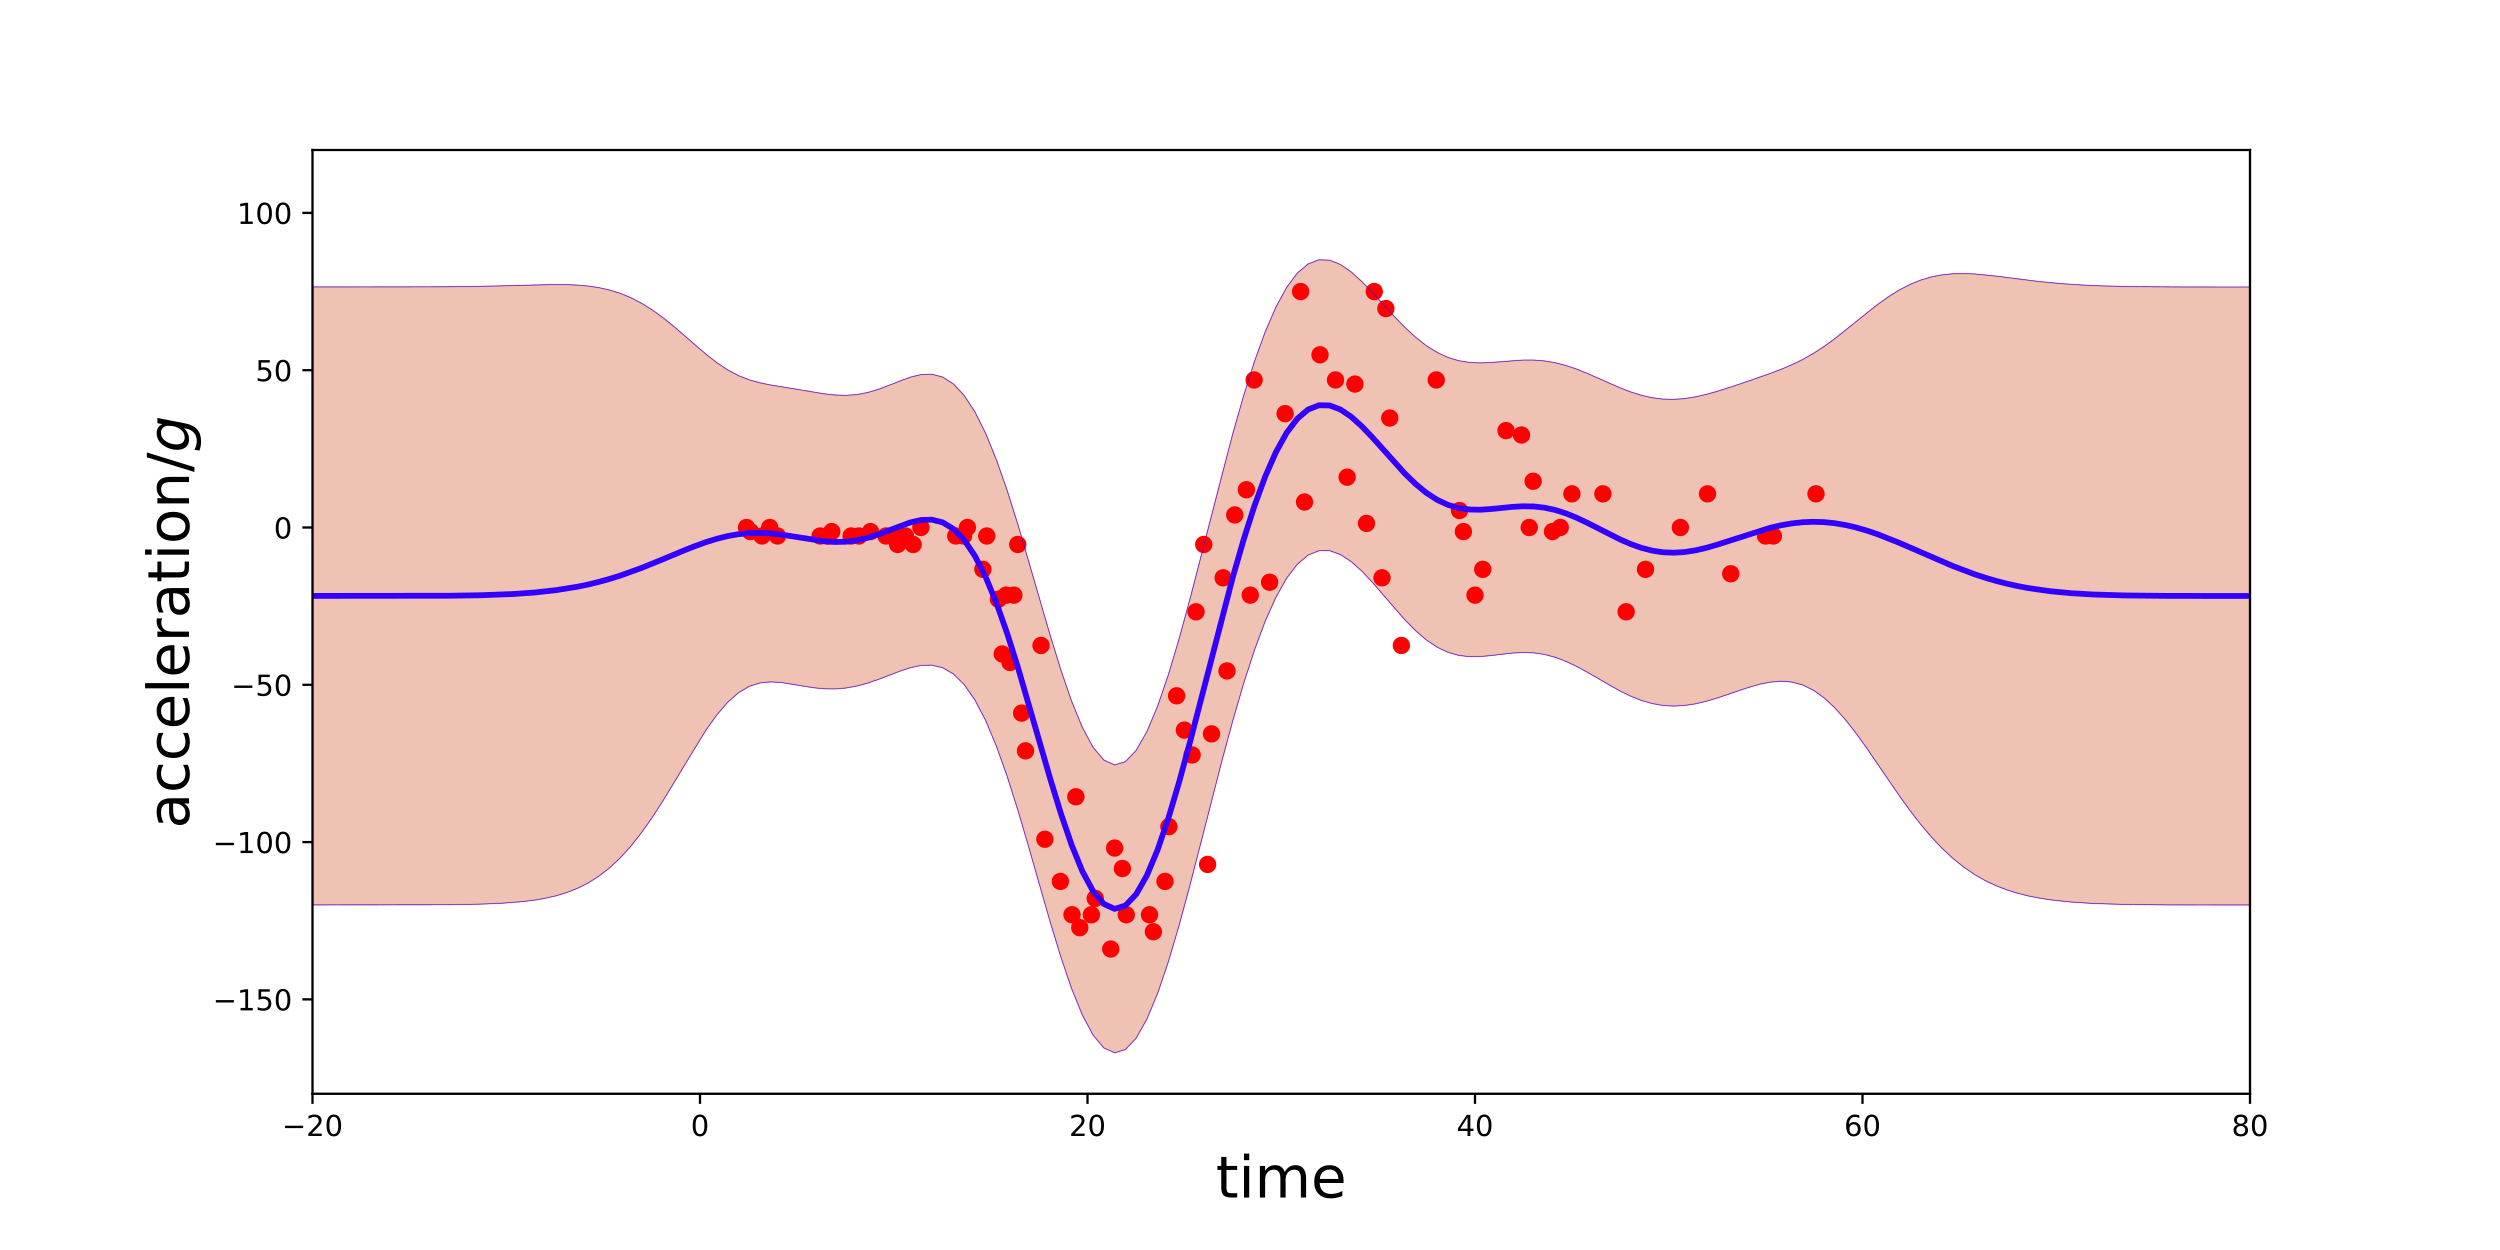 <?xml version="1.0" encoding="utf-8" standalone="no"?>
<!DOCTYPE svg PUBLIC "-//W3C//DTD SVG 1.1//EN"
  "http://www.w3.org/Graphics/SVG/1.1/DTD/svg11.dtd">
<!-- Created with matplotlib (http://matplotlib.org/) -->
<svg height="432pt" version="1.1" viewBox="0 0 864 432" width="864pt" xmlns="http://www.w3.org/2000/svg" xmlns:xlink="http://www.w3.org/1999/xlink">
 <defs>
  <style type="text/css">
*{stroke-linecap:butt;stroke-linejoin:round;}
  </style>
 </defs>
 <g id="figure_1">
  <g id="patch_1">
   <path d="M 0 432 
L 864 432 
L 864 0 
L 0 0 
z
" style="fill:none;"/>
  </g>
  <g id="axes_1">
   <g id="patch_2">
    <path d="M 108 378 
L 777.6 378 
L 777.6 51.84 
L 108 51.84 
z
" style="fill:none;"/>
   </g>
   <g id="patch_3">
    <path clip-path="url(#p515734d4e7)" d="M 73.181 99.201 
L 76.896 99.201 
L 80.61 99.201 
L 84.325 99.201 
L 88.04 99.201 
L 91.755 99.201 
L 95.469 99.201 
L 99.184 99.201 
L 102.899 99.2 
L 106.614 99.2 
L 110.328 99.2 
L 114.043 99.2 
L 117.758 99.199 
L 121.473 99.198 
L 125.188 99.197 
L 128.902 99.195 
L 132.617 99.191 
L 136.332 99.187 
L 140.047 99.18 
L 143.761 99.169 
L 147.476 99.155 
L 151.191 99.135 
L 154.906 99.107 
L 158.62 99.07 
L 162.335 99.021 
L 166.05 98.959 
L 169.765 98.882 
L 173.479 98.79 
L 177.194 98.685 
L 180.909 98.573 
L 184.624 98.465 
L 188.339 98.377 
L 192.053 98.334 
L 195.768 98.368 
L 199.483 98.522 
L 203.198 98.845 
L 206.912 99.39 
L 210.627 100.214 
L 214.342 101.37 
L 218.057 102.899 
L 221.771 104.826 
L 225.486 107.152 
L 229.201 109.846 
L 232.916 112.844 
L 236.63 116.042 
L 240.345 119.303 
L 244.06 122.464 
L 247.775 125.355 
L 251.49 127.832 
L 255.204 129.806 
L 258.919 131.269 
L 262.634 132.304 
L 266.349 133.051 
L 270.063 133.66 
L 273.778 134.251 
L 277.493 134.877 
L 281.208 135.52 
L 284.922 136.104 
L 288.637 136.515 
L 292.352 136.635 
L 296.067 136.369 
L 299.782 135.672 
L 303.496 134.573 
L 307.211 133.179 
L 310.926 131.68 
L 314.641 130.33 
L 318.355 129.436 
L 322.07 129.323 
L 325.785 130.311 
L 329.5 132.679 
L 333.214 136.644 
L 336.929 142.335 
L 340.644 149.777 
L 344.359 158.89 
L 348.073 169.482 
L 351.788 181.262 
L 355.503 193.843 
L 359.218 206.768 
L 362.933 219.522 
L 366.647 231.566 
L 370.362 242.365 
L 374.077 251.419 
L 377.792 258.302 
L 381.506 262.684 
L 385.221 264.352 
L 388.936 263.221 
L 392.651 259.332 
L 396.365 252.844 
L 400.08 244.014 
L 403.795 233.18 
L 407.51 220.737 
L 411.224 207.118 
L 414.939 192.772 
L 418.654 178.147 
L 422.369 163.677 
L 426.084 149.764 
L 429.798 136.772 
L 433.513 125.012 
L 437.228 114.736 
L 440.943 106.134 
L 444.657 99.326 
L 448.372 94.359 
L 452.087 91.21 
L 455.802 89.782 
L 459.516 89.916 
L 463.231 91.391 
L 466.946 93.948 
L 470.661 97.301 
L 474.376 101.157 
L 478.09 105.24 
L 481.805 109.3 
L 485.52 113.126 
L 489.235 116.554 
L 492.949 119.466 
L 496.664 121.793 
L 500.379 123.511 
L 504.094 124.64 
L 507.808 125.243 
L 511.523 125.415 
L 515.238 125.281 
L 518.953 124.981 
L 522.667 124.657 
L 526.382 124.441 
L 530.097 124.442 
L 533.812 124.737 
L 537.527 125.365 
L 541.241 126.327 
L 544.956 127.588 
L 548.671 129.081 
L 552.386 130.717 
L 556.1 132.393 
L 559.815 133.999 
L 563.53 135.432 
L 567.245 136.603 
L 570.959 137.447 
L 574.674 137.923 
L 578.389 138.021 
L 582.104 137.76 
L 585.818 137.18 
L 589.533 136.339 
L 593.248 135.306 
L 596.963 134.146 
L 600.678 132.918 
L 604.392 131.657 
L 608.107 130.376 
L 611.822 129.053 
L 615.537 127.639 
L 619.251 126.064 
L 622.966 124.254 
L 626.681 122.152 
L 630.396 119.738 
L 634.11 117.036 
L 637.825 114.117 
L 641.54 111.085 
L 645.255 108.064 
L 648.97 105.176 
L 652.684 102.532 
L 656.399 100.217 
L 660.114 98.289 
L 663.829 96.776 
L 667.543 95.678 
L 671.258 94.969 
L 674.973 94.604 
L 678.688 94.529 
L 682.402 94.679 
L 686.117 94.993 
L 689.832 95.413 
L 693.547 95.888 
L 697.261 96.377 
L 700.976 96.849 
L 704.691 97.284 
L 708.406 97.67 
L 712.121 98 
L 715.835 98.276 
L 719.55 98.5 
L 723.265 98.678 
L 726.98 98.817 
L 730.694 98.923 
L 734.409 99.003 
L 738.124 99.062 
L 741.839 99.104 
L 745.553 99.135 
L 749.268 99.156 
L 752.983 99.171 
L 756.698 99.181 
L 760.412 99.188 
L 764.127 99.192 
L 767.842 99.195 
L 771.557 99.197 
L 775.272 99.199 
L 778.986 99.199 
L 782.701 99.2 
L 786.416 99.2 
L 790.131 99.2 
L 793.845 99.2 
L 797.56 99.201 
L 801.275 99.201 
L 804.99 99.201 
L 808.704 99.201 
L 812.419 99.201 
L 812.419 312.775 
L 808.704 312.775 
L 804.99 312.775 
L 801.275 312.775 
L 797.56 312.775 
L 793.845 312.774 
L 790.131 312.774 
L 786.416 312.774 
L 782.701 312.774 
L 778.986 312.773 
L 775.272 312.773 
L 771.557 312.771 
L 767.842 312.769 
L 764.127 312.766 
L 760.412 312.762 
L 756.698 312.755 
L 752.983 312.745 
L 749.268 312.73 
L 745.553 312.708 
L 741.839 312.677 
L 738.124 312.633 
L 734.409 312.573 
L 730.694 312.489 
L 726.98 312.375 
L 723.265 312.222 
L 719.55 312.018 
L 715.835 311.75 
L 712.121 311.4 
L 708.406 310.948 
L 704.691 310.368 
L 700.976 309.63 
L 697.261 308.701 
L 693.547 307.54 
L 689.832 306.104 
L 686.117 304.348 
L 682.402 302.224 
L 678.688 299.689 
L 674.973 296.707 
L 671.258 293.256 
L 667.543 289.328 
L 663.829 284.941 
L 660.114 280.139 
L 656.399 274.997 
L 652.684 269.62 
L 648.97 264.144 
L 645.255 258.729 
L 641.54 253.55 
L 637.825 248.79 
L 634.11 244.615 
L 630.396 241.163 
L 626.681 238.522 
L 622.966 236.719 
L 619.251 235.72 
L 615.537 235.434 
L 611.822 235.737 
L 608.107 236.488 
L 604.392 237.547 
L 600.678 238.78 
L 596.963 240.07 
L 593.248 241.31 
L 589.533 242.405 
L 585.818 243.269 
L 582.104 243.827 
L 578.389 244.018 
L 574.674 243.798 
L 570.959 243.145 
L 567.245 242.063 
L 563.53 240.585 
L 559.815 238.775 
L 556.1 236.724 
L 552.386 234.548 
L 548.671 232.378 
L 544.956 230.346 
L 541.241 228.576 
L 537.527 227.166 
L 533.812 226.18 
L 530.097 225.636 
L 526.382 225.502 
L 522.667 225.699 
L 518.953 226.106 
L 515.238 226.566 
L 511.523 226.903 
L 507.808 226.935 
L 504.094 226.493 
L 500.379 225.436 
L 496.664 223.675 
L 492.949 221.177 
L 489.235 217.983 
L 485.52 214.204 
L 481.805 210.014 
L 478.09 205.64 
L 474.376 201.342 
L 470.661 197.395 
L 466.946 194.075 
L 463.231 191.64 
L 459.516 190.325 
L 455.802 190.337 
L 452.087 191.847 
L 448.372 194.986 
L 444.657 199.841 
L 440.943 206.445 
L 437.228 214.777 
L 433.513 224.751 
L 429.798 236.217 
L 426.084 248.955 
L 422.369 262.681 
L 418.654 277.047 
L 414.939 291.652 
L 411.224 306.052 
L 407.51 319.775 
L 403.795 332.346 
L 400.08 343.306 
L 396.365 352.239 
L 392.651 358.797 
L 388.936 362.722 
L 385.221 363.86 
L 381.506 362.179 
L 377.792 357.765 
L 374.077 350.828 
L 370.362 341.693 
L 366.647 330.784 
L 362.933 318.603 
L 359.218 305.706 
L 355.503 292.665 
L 351.788 280.03 
L 348.073 268.296 
L 344.359 257.864 
L 340.644 249.018 
L 336.929 241.914 
L 333.214 236.578 
L 329.5 232.922 
L 325.785 230.769 
L 322.07 229.876 
L 318.355 229.967 
L 314.641 230.76 
L 310.926 231.987 
L 307.211 233.41 
L 303.496 234.834 
L 299.782 236.104 
L 296.067 237.112 
L 292.352 237.786 
L 288.637 238.096 
L 284.922 238.047 
L 281.208 237.686 
L 277.493 237.104 
L 273.778 236.439 
L 270.063 235.88 
L 266.349 235.656 
L 262.634 236.021 
L 258.919 237.215 
L 255.204 239.419 
L 251.49 242.707 
L 247.775 247.029 
L 244.06 252.223 
L 240.345 258.048 
L 236.63 264.231 
L 232.916 270.502 
L 229.201 276.622 
L 225.486 282.398 
L 221.771 287.688 
L 218.057 292.401 
L 214.342 296.494 
L 210.627 299.967 
L 206.912 302.847 
L 203.198 305.185 
L 199.483 307.047 
L 195.768 308.502 
L 192.053 309.621 
L 188.339 310.468 
L 184.624 311.101 
L 180.909 311.569 
L 177.194 311.911 
L 173.479 312.16 
L 169.765 312.339 
L 166.05 312.468 
L 162.335 312.56 
L 158.62 312.625 
L 154.906 312.672 
L 151.191 312.704 
L 147.476 312.727 
L 143.761 312.742 
L 140.047 312.753 
L 136.332 312.76 
L 132.617 312.765 
L 128.902 312.769 
L 125.188 312.771 
L 121.473 312.772 
L 117.758 312.773 
L 114.043 312.774 
L 110.328 312.774 
L 106.614 312.774 
L 102.899 312.774 
L 99.184 312.774 
L 95.469 312.775 
L 91.755 312.775 
L 88.04 312.775 
L 84.325 312.775 
L 80.61 312.775 
L 76.896 312.775 
L 73.181 312.775 
z
" style="fill:#cc3300;opacity:0.3;stroke:#cc3300;stroke-linejoin:miter;stroke-width:0.5;"/>
   </g>
   <g id="matplotlib.axis_1">
    <g id="xtick_1">
     <g id="line2d_1">
      <defs>
       <path d="M 0 0 
L 0 3.5 
" id="m7b3e01e100" style="stroke:#000000;stroke-width:0.8;"/>
      </defs>
      <g>
       <use style="stroke:#000000;stroke-width:0.8;" x="108" xlink:href="#m7b3e01e100" y="378"/>
      </g>
     </g>
     <g id="text_1">
      <!-- −20 -->
      <defs>
       <path d="M 10.594 35.5 
L 73.188 35.5 
L 73.188 27.203 
L 10.594 27.203 
z
" id="DejaVuSans-2212"/>
       <path d="M 19.188 8.297 
L 53.609 8.297 
L 53.609 0 
L 7.328 0 
L 7.328 8.297 
Q 12.938 14.109 22.625 23.891 
Q 32.328 33.688 34.812 36.531 
Q 39.547 41.844 41.422 45.531 
Q 43.312 49.219 43.312 52.781 
Q 43.312 58.594 39.234 62.25 
Q 35.156 65.922 28.609 65.922 
Q 23.969 65.922 18.812 64.312 
Q 13.672 62.703 7.812 59.422 
L 7.812 69.391 
Q 13.766 71.781 18.938 73 
Q 24.125 74.219 28.422 74.219 
Q 39.75 74.219 46.484 68.547 
Q 53.219 62.891 53.219 53.422 
Q 53.219 48.922 51.531 44.891 
Q 49.859 40.875 45.406 35.406 
Q 44.188 33.984 37.641 27.219 
Q 31.109 20.453 19.188 8.297 
z
" id="DejaVuSans-32"/>
       <path d="M 31.781 66.406 
Q 24.172 66.406 20.328 58.906 
Q 16.5 51.422 16.5 36.375 
Q 16.5 21.391 20.328 13.891 
Q 24.172 6.391 31.781 6.391 
Q 39.453 6.391 43.281 13.891 
Q 47.125 21.391 47.125 36.375 
Q 47.125 51.422 43.281 58.906 
Q 39.453 66.406 31.781 66.406 
z
M 31.781 74.219 
Q 44.047 74.219 50.516 64.516 
Q 56.984 54.828 56.984 36.375 
Q 56.984 17.969 50.516 8.266 
Q 44.047 -1.422 31.781 -1.422 
Q 19.531 -1.422 13.062 8.266 
Q 6.594 17.969 6.594 36.375 
Q 6.594 54.828 13.062 64.516 
Q 19.531 74.219 31.781 74.219 
z
" id="DejaVuSans-30"/>
      </defs>
      <g transform="translate(97.448 392.598)scale(0.1 -0.1)">
       <use xlink:href="#DejaVuSans-2212"/>
       <use x="83.789" xlink:href="#DejaVuSans-32"/>
       <use x="147.412" xlink:href="#DejaVuSans-30"/>
      </g>
     </g>
    </g>
    <g id="xtick_2">
     <g id="line2d_2">
      <g>
       <use style="stroke:#000000;stroke-width:0.8;" x="241.92" xlink:href="#m7b3e01e100" y="378"/>
      </g>
     </g>
     <g id="text_2">
      <!-- 0 -->
      <g transform="translate(238.739 392.598)scale(0.1 -0.1)">
       <use xlink:href="#DejaVuSans-30"/>
      </g>
     </g>
    </g>
    <g id="xtick_3">
     <g id="line2d_3">
      <g>
       <use style="stroke:#000000;stroke-width:0.8;" x="375.84" xlink:href="#m7b3e01e100" y="378"/>
      </g>
     </g>
     <g id="text_3">
      <!-- 20 -->
      <g transform="translate(369.478 392.598)scale(0.1 -0.1)">
       <use xlink:href="#DejaVuSans-32"/>
       <use x="63.623" xlink:href="#DejaVuSans-30"/>
      </g>
     </g>
    </g>
    <g id="xtick_4">
     <g id="line2d_4">
      <g>
       <use style="stroke:#000000;stroke-width:0.8;" x="509.76" xlink:href="#m7b3e01e100" y="378"/>
      </g>
     </g>
     <g id="text_4">
      <!-- 40 -->
      <defs>
       <path d="M 37.797 64.312 
L 12.891 25.391 
L 37.797 25.391 
z
M 35.203 72.906 
L 47.609 72.906 
L 47.609 25.391 
L 58.016 25.391 
L 58.016 17.188 
L 47.609 17.188 
L 47.609 0 
L 37.797 0 
L 37.797 17.188 
L 4.891 17.188 
L 4.891 26.703 
z
" id="DejaVuSans-34"/>
      </defs>
      <g transform="translate(503.397 392.598)scale(0.1 -0.1)">
       <use xlink:href="#DejaVuSans-34"/>
       <use x="63.623" xlink:href="#DejaVuSans-30"/>
      </g>
     </g>
    </g>
    <g id="xtick_5">
     <g id="line2d_5">
      <g>
       <use style="stroke:#000000;stroke-width:0.8;" x="643.68" xlink:href="#m7b3e01e100" y="378"/>
      </g>
     </g>
     <g id="text_5">
      <!-- 60 -->
      <defs>
       <path d="M 33.016 40.375 
Q 26.375 40.375 22.484 35.828 
Q 18.609 31.297 18.609 23.391 
Q 18.609 15.531 22.484 10.953 
Q 26.375 6.391 33.016 6.391 
Q 39.656 6.391 43.531 10.953 
Q 47.406 15.531 47.406 23.391 
Q 47.406 31.297 43.531 35.828 
Q 39.656 40.375 33.016 40.375 
z
M 52.594 71.297 
L 52.594 62.312 
Q 48.875 64.062 45.094 64.984 
Q 41.312 65.922 37.594 65.922 
Q 27.828 65.922 22.672 59.328 
Q 17.531 52.734 16.797 39.406 
Q 19.672 43.656 24.016 45.922 
Q 28.375 48.188 33.594 48.188 
Q 44.578 48.188 50.953 41.516 
Q 57.328 34.859 57.328 23.391 
Q 57.328 12.156 50.688 5.359 
Q 44.047 -1.422 33.016 -1.422 
Q 20.359 -1.422 13.672 8.266 
Q 6.984 17.969 6.984 36.375 
Q 6.984 53.656 15.188 63.938 
Q 23.391 74.219 37.203 74.219 
Q 40.922 74.219 44.703 73.484 
Q 48.484 72.75 52.594 71.297 
z
" id="DejaVuSans-36"/>
      </defs>
      <g transform="translate(637.317 392.598)scale(0.1 -0.1)">
       <use xlink:href="#DejaVuSans-36"/>
       <use x="63.623" xlink:href="#DejaVuSans-30"/>
      </g>
     </g>
    </g>
    <g id="xtick_6">
     <g id="line2d_6">
      <g>
       <use style="stroke:#000000;stroke-width:0.8;" x="777.6" xlink:href="#m7b3e01e100" y="378"/>
      </g>
     </g>
     <g id="text_6">
      <!-- 80 -->
      <defs>
       <path d="M 31.781 34.625 
Q 24.75 34.625 20.719 30.859 
Q 16.703 27.094 16.703 20.516 
Q 16.703 13.922 20.719 10.156 
Q 24.75 6.391 31.781 6.391 
Q 38.812 6.391 42.859 10.172 
Q 46.922 13.969 46.922 20.516 
Q 46.922 27.094 42.891 30.859 
Q 38.875 34.625 31.781 34.625 
z
M 21.922 38.812 
Q 15.578 40.375 12.031 44.719 
Q 8.5 49.078 8.5 55.328 
Q 8.5 64.062 14.719 69.141 
Q 20.953 74.219 31.781 74.219 
Q 42.672 74.219 48.875 69.141 
Q 55.078 64.062 55.078 55.328 
Q 55.078 49.078 51.531 44.719 
Q 48 40.375 41.703 38.812 
Q 48.828 37.156 52.797 32.312 
Q 56.781 27.484 56.781 20.516 
Q 56.781 9.906 50.312 4.234 
Q 43.844 -1.422 31.781 -1.422 
Q 19.734 -1.422 13.25 4.234 
Q 6.781 9.906 6.781 20.516 
Q 6.781 27.484 10.781 32.312 
Q 14.797 37.156 21.922 38.812 
z
M 18.312 54.391 
Q 18.312 48.734 21.844 45.562 
Q 25.391 42.391 31.781 42.391 
Q 38.141 42.391 41.719 45.562 
Q 45.312 48.734 45.312 54.391 
Q 45.312 60.062 41.719 63.234 
Q 38.141 66.406 31.781 66.406 
Q 25.391 66.406 21.844 63.234 
Q 18.312 60.062 18.312 54.391 
z
" id="DejaVuSans-38"/>
      </defs>
      <g transform="translate(771.237 392.598)scale(0.1 -0.1)">
       <use xlink:href="#DejaVuSans-38"/>
       <use x="63.623" xlink:href="#DejaVuSans-30"/>
      </g>
     </g>
    </g>
    <g id="text_7">
     <!-- time -->
     <defs>
      <path d="M 18.312 70.219 
L 18.312 54.688 
L 36.812 54.688 
L 36.812 47.703 
L 18.312 47.703 
L 18.312 18.016 
Q 18.312 11.328 20.141 9.422 
Q 21.969 7.516 27.594 7.516 
L 36.812 7.516 
L 36.812 0 
L 27.594 0 
Q 17.188 0 13.234 3.875 
Q 9.281 7.766 9.281 18.016 
L 9.281 47.703 
L 2.688 47.703 
L 2.688 54.688 
L 9.281 54.688 
L 9.281 70.219 
z
" id="DejaVuSans-74"/>
      <path d="M 9.422 54.688 
L 18.406 54.688 
L 18.406 0 
L 9.422 0 
z
M 9.422 75.984 
L 18.406 75.984 
L 18.406 64.594 
L 9.422 64.594 
z
" id="DejaVuSans-69"/>
      <path d="M 52 44.188 
Q 55.375 50.25 60.062 53.125 
Q 64.75 56 71.094 56 
Q 79.641 56 84.281 50.016 
Q 88.922 44.047 88.922 33.016 
L 88.922 0 
L 79.891 0 
L 79.891 32.719 
Q 79.891 40.578 77.094 44.375 
Q 74.312 48.188 68.609 48.188 
Q 61.625 48.188 57.562 43.547 
Q 53.516 38.922 53.516 30.906 
L 53.516 0 
L 44.484 0 
L 44.484 32.719 
Q 44.484 40.625 41.703 44.406 
Q 38.922 48.188 33.109 48.188 
Q 26.219 48.188 22.156 43.531 
Q 18.109 38.875 18.109 30.906 
L 18.109 0 
L 9.078 0 
L 9.078 54.688 
L 18.109 54.688 
L 18.109 46.188 
Q 21.188 51.219 25.484 53.609 
Q 29.781 56 35.688 56 
Q 41.656 56 45.828 52.969 
Q 50 49.953 52 44.188 
z
" id="DejaVuSans-6d"/>
      <path d="M 56.203 29.594 
L 56.203 25.203 
L 14.891 25.203 
Q 15.484 15.922 20.484 11.062 
Q 25.484 6.203 34.422 6.203 
Q 39.594 6.203 44.453 7.469 
Q 49.312 8.734 54.109 11.281 
L 54.109 2.781 
Q 49.266 0.734 44.188 -0.344 
Q 39.109 -1.422 33.891 -1.422 
Q 20.797 -1.422 13.156 6.188 
Q 5.516 13.812 5.516 26.812 
Q 5.516 40.234 12.766 48.109 
Q 20.016 56 32.328 56 
Q 43.359 56 49.781 48.891 
Q 56.203 41.797 56.203 29.594 
z
M 47.219 32.234 
Q 47.125 39.594 43.094 43.984 
Q 39.062 48.391 32.422 48.391 
Q 24.906 48.391 20.391 44.141 
Q 15.875 39.891 15.188 32.172 
z
" id="DejaVuSans-65"/>
     </defs>
     <g transform="translate(420.208 413.875)scale(0.2 -0.2)">
      <use xlink:href="#DejaVuSans-74"/>
      <use x="39.209" xlink:href="#DejaVuSans-69"/>
      <use x="66.992" xlink:href="#DejaVuSans-6d"/>
      <use x="164.404" xlink:href="#DejaVuSans-65"/>
     </g>
    </g>
   </g>
   <g id="matplotlib.axis_2">
    <g id="ytick_1">
     <g id="line2d_7">
      <defs>
       <path d="M 0 0 
L -3.5 0 
" id="md5f8915f12" style="stroke:#000000;stroke-width:0.8;"/>
      </defs>
      <g>
       <use style="stroke:#000000;stroke-width:0.8;" x="108" xlink:href="#md5f8915f12" y="345.384"/>
      </g>
     </g>
     <g id="text_8">
      <!-- −150 -->
      <defs>
       <path d="M 12.406 8.297 
L 28.516 8.297 
L 28.516 63.922 
L 10.984 60.406 
L 10.984 69.391 
L 28.422 72.906 
L 38.281 72.906 
L 38.281 8.297 
L 54.391 8.297 
L 54.391 0 
L 12.406 0 
z
" id="DejaVuSans-31"/>
       <path d="M 10.797 72.906 
L 49.516 72.906 
L 49.516 64.594 
L 19.828 64.594 
L 19.828 46.734 
Q 21.969 47.469 24.109 47.828 
Q 26.266 48.188 28.422 48.188 
Q 40.625 48.188 47.75 41.5 
Q 54.891 34.812 54.891 23.391 
Q 54.891 11.625 47.562 5.094 
Q 40.234 -1.422 26.906 -1.422 
Q 22.312 -1.422 17.547 -0.641 
Q 12.797 0.141 7.719 1.703 
L 7.719 11.625 
Q 12.109 9.234 16.797 8.062 
Q 21.484 6.891 26.703 6.891 
Q 35.156 6.891 40.078 11.328 
Q 45.016 15.766 45.016 23.391 
Q 45.016 31 40.078 35.438 
Q 35.156 39.891 26.703 39.891 
Q 22.75 39.891 18.812 39.016 
Q 14.891 38.141 10.797 36.281 
z
" id="DejaVuSans-35"/>
      </defs>
      <g transform="translate(73.533 349.183)scale(0.1 -0.1)">
       <use xlink:href="#DejaVuSans-2212"/>
       <use x="83.789" xlink:href="#DejaVuSans-31"/>
       <use x="147.412" xlink:href="#DejaVuSans-35"/>
       <use x="211.035" xlink:href="#DejaVuSans-30"/>
      </g>
     </g>
    </g>
    <g id="ytick_2">
     <g id="line2d_8">
      <g>
       <use style="stroke:#000000;stroke-width:0.8;" x="108" xlink:href="#md5f8915f12" y="291.024"/>
      </g>
     </g>
     <g id="text_9">
      <!-- −100 -->
      <g transform="translate(73.533 294.823)scale(0.1 -0.1)">
       <use xlink:href="#DejaVuSans-2212"/>
       <use x="83.789" xlink:href="#DejaVuSans-31"/>
       <use x="147.412" xlink:href="#DejaVuSans-30"/>
       <use x="211.035" xlink:href="#DejaVuSans-30"/>
      </g>
     </g>
    </g>
    <g id="ytick_3">
     <g id="line2d_9">
      <g>
       <use style="stroke:#000000;stroke-width:0.8;" x="108" xlink:href="#md5f8915f12" y="236.664"/>
      </g>
     </g>
     <g id="text_10">
      <!-- −50 -->
      <g transform="translate(79.895 240.463)scale(0.1 -0.1)">
       <use xlink:href="#DejaVuSans-2212"/>
       <use x="83.789" xlink:href="#DejaVuSans-35"/>
       <use x="147.412" xlink:href="#DejaVuSans-30"/>
      </g>
     </g>
    </g>
    <g id="ytick_4">
     <g id="line2d_10">
      <g>
       <use style="stroke:#000000;stroke-width:0.8;" x="108" xlink:href="#md5f8915f12" y="182.304"/>
      </g>
     </g>
     <g id="text_11">
      <!-- 0 -->
      <g transform="translate(94.638 186.103)scale(0.1 -0.1)">
       <use xlink:href="#DejaVuSans-30"/>
      </g>
     </g>
    </g>
    <g id="ytick_5">
     <g id="line2d_11">
      <g>
       <use style="stroke:#000000;stroke-width:0.8;" x="108" xlink:href="#md5f8915f12" y="127.944"/>
      </g>
     </g>
     <g id="text_12">
      <!-- 50 -->
      <g transform="translate(88.275 131.743)scale(0.1 -0.1)">
       <use xlink:href="#DejaVuSans-35"/>
       <use x="63.623" xlink:href="#DejaVuSans-30"/>
      </g>
     </g>
    </g>
    <g id="ytick_6">
     <g id="line2d_12">
      <g>
       <use style="stroke:#000000;stroke-width:0.8;" x="108" xlink:href="#md5f8915f12" y="73.584"/>
      </g>
     </g>
     <g id="text_13">
      <!-- 100 -->
      <g transform="translate(81.912 77.383)scale(0.1 -0.1)">
       <use xlink:href="#DejaVuSans-31"/>
       <use x="63.623" xlink:href="#DejaVuSans-30"/>
       <use x="127.246" xlink:href="#DejaVuSans-30"/>
      </g>
     </g>
    </g>
    <g id="text_14">
     <!-- acceleration/$g$ -->
     <defs>
      <path d="M 34.281 27.484 
Q 23.391 27.484 19.188 25 
Q 14.984 22.516 14.984 16.5 
Q 14.984 11.719 18.141 8.906 
Q 21.297 6.109 26.703 6.109 
Q 34.188 6.109 38.703 11.406 
Q 43.219 16.703 43.219 25.484 
L 43.219 27.484 
z
M 52.203 31.203 
L 52.203 0 
L 43.219 0 
L 43.219 8.297 
Q 40.141 3.328 35.547 0.953 
Q 30.953 -1.422 24.312 -1.422 
Q 15.922 -1.422 10.953 3.297 
Q 6 8.016 6 15.922 
Q 6 25.141 12.172 29.828 
Q 18.359 34.516 30.609 34.516 
L 43.219 34.516 
L 43.219 35.406 
Q 43.219 41.609 39.141 45 
Q 35.062 48.391 27.688 48.391 
Q 23 48.391 18.547 47.266 
Q 14.109 46.141 10.016 43.891 
L 10.016 52.203 
Q 14.938 54.109 19.578 55.047 
Q 24.219 56 28.609 56 
Q 40.484 56 46.344 49.844 
Q 52.203 43.703 52.203 31.203 
z
" id="DejaVuSans-61"/>
      <path d="M 48.781 52.594 
L 48.781 44.188 
Q 44.969 46.297 41.141 47.344 
Q 37.312 48.391 33.406 48.391 
Q 24.656 48.391 19.812 42.844 
Q 14.984 37.312 14.984 27.297 
Q 14.984 17.281 19.812 11.734 
Q 24.656 6.203 33.406 6.203 
Q 37.312 6.203 41.141 7.25 
Q 44.969 8.297 48.781 10.406 
L 48.781 2.094 
Q 45.016 0.344 40.984 -0.531 
Q 36.969 -1.422 32.422 -1.422 
Q 20.062 -1.422 12.781 6.344 
Q 5.516 14.109 5.516 27.297 
Q 5.516 40.672 12.859 48.328 
Q 20.219 56 33.016 56 
Q 37.156 56 41.109 55.141 
Q 45.062 54.297 48.781 52.594 
z
" id="DejaVuSans-63"/>
      <path d="M 9.422 75.984 
L 18.406 75.984 
L 18.406 0 
L 9.422 0 
z
" id="DejaVuSans-6c"/>
      <path d="M 41.109 46.297 
Q 39.594 47.172 37.812 47.578 
Q 36.031 48 33.891 48 
Q 26.266 48 22.188 43.047 
Q 18.109 38.094 18.109 28.812 
L 18.109 0 
L 9.078 0 
L 9.078 54.688 
L 18.109 54.688 
L 18.109 46.188 
Q 20.953 51.172 25.484 53.578 
Q 30.031 56 36.531 56 
Q 37.453 56 38.578 55.875 
Q 39.703 55.766 41.062 55.516 
z
" id="DejaVuSans-72"/>
      <path d="M 30.609 48.391 
Q 23.391 48.391 19.188 42.75 
Q 14.984 37.109 14.984 27.297 
Q 14.984 17.484 19.156 11.844 
Q 23.344 6.203 30.609 6.203 
Q 37.797 6.203 41.984 11.859 
Q 46.188 17.531 46.188 27.297 
Q 46.188 37.016 41.984 42.703 
Q 37.797 48.391 30.609 48.391 
z
M 30.609 56 
Q 42.328 56 49.016 48.375 
Q 55.719 40.766 55.719 27.297 
Q 55.719 13.875 49.016 6.219 
Q 42.328 -1.422 30.609 -1.422 
Q 18.844 -1.422 12.172 6.219 
Q 5.516 13.875 5.516 27.297 
Q 5.516 40.766 12.172 48.375 
Q 18.844 56 30.609 56 
z
" id="DejaVuSans-6f"/>
      <path d="M 54.891 33.016 
L 54.891 0 
L 45.906 0 
L 45.906 32.719 
Q 45.906 40.484 42.875 44.328 
Q 39.844 48.188 33.797 48.188 
Q 26.516 48.188 22.312 43.547 
Q 18.109 38.922 18.109 30.906 
L 18.109 0 
L 9.078 0 
L 9.078 54.688 
L 18.109 54.688 
L 18.109 46.188 
Q 21.344 51.125 25.703 53.562 
Q 30.078 56 35.797 56 
Q 45.219 56 50.047 50.172 
Q 54.891 44.344 54.891 33.016 
z
" id="DejaVuSans-6e"/>
      <path d="M 25.391 72.906 
L 33.688 72.906 
L 8.297 -9.281 
L 0 -9.281 
z
" id="DejaVuSans-2f"/>
      <path d="M 59.625 54.688 
L 50.297 6.781 
Q 47.609 -7.125 40.016 -13.953 
Q 32.422 -20.797 19.578 -20.797 
Q 14.844 -20.797 10.781 -20.094 
Q 6.734 -19.391 3.219 -17.922 
L 4.891 -9.188 
Q 8.203 -11.328 11.906 -12.344 
Q 15.625 -13.375 19.828 -13.375 
Q 28.375 -13.375 33.859 -8.703 
Q 39.359 -4.047 41.109 4.688 
L 41.891 8.797 
Q 38.141 4.5 33.156 2.25 
Q 28.172 0 22.406 0 
Q 14.109 0 9.344 5.484 
Q 4.594 10.984 4.594 20.609 
Q 4.594 28.172 7.469 35.422 
Q 10.359 42.672 15.578 48.297 
Q 19.047 52 23.656 54 
Q 28.266 56 33.297 56 
Q 38.812 56 42.906 53.438 
Q 47.016 50.875 49.031 46.188 
L 50.594 54.688 
z
M 46.094 34.625 
Q 46.094 41.266 42.969 44.875 
Q 39.844 48.484 34.078 48.484 
Q 30.516 48.484 27.297 47.062 
Q 24.078 45.656 21.781 43.109 
Q 18.062 38.922 15.984 33.234 
Q 13.922 27.547 13.922 21.484 
Q 13.922 14.75 17.062 11.125 
Q 20.219 7.516 26.125 7.516 
Q 34.672 7.516 40.375 15.25 
Q 46.094 23 46.094 34.625 
z
" id="DejaVuSans-Oblique-67"/>
     </defs>
     <g transform="translate(65.333 286.32)rotate(-90)scale(0.2 -0.2)">
      <use transform="translate(0 0.016)" xlink:href="#DejaVuSans-61"/>
      <use transform="translate(61.279 0.016)" xlink:href="#DejaVuSans-63"/>
      <use transform="translate(116.26 0.016)" xlink:href="#DejaVuSans-63"/>
      <use transform="translate(171.24 0.016)" xlink:href="#DejaVuSans-65"/>
      <use transform="translate(232.764 0.016)" xlink:href="#DejaVuSans-6c"/>
      <use transform="translate(260.547 0.016)" xlink:href="#DejaVuSans-65"/>
      <use transform="translate(322.07 0.016)" xlink:href="#DejaVuSans-72"/>
      <use transform="translate(363.184 0.016)" xlink:href="#DejaVuSans-61"/>
      <use transform="translate(424.463 0.016)" xlink:href="#DejaVuSans-74"/>
      <use transform="translate(463.672 0.016)" xlink:href="#DejaVuSans-69"/>
      <use transform="translate(491.455 0.016)" xlink:href="#DejaVuSans-6f"/>
      <use transform="translate(552.637 0.016)" xlink:href="#DejaVuSans-6e"/>
      <use transform="translate(616.016 0.016)" xlink:href="#DejaVuSans-2f"/>
      <use transform="translate(649.707 0.016)" xlink:href="#DejaVuSans-Oblique-67"/>
     </g>
    </g>
   </g>
   <g id="line2d_13">
    <defs>
     <path d="M 0 2.5 
C 0.663 2.5 1.299 2.237 1.768 1.768 
C 2.237 1.299 2.5 0.663 2.5 0 
C 2.5 -0.663 2.237 -1.299 1.768 -1.768 
C 1.299 -2.237 0.663 -2.5 0 -2.5 
C -0.663 -2.5 -1.299 -2.237 -1.768 -1.768 
C -2.237 -1.299 -2.5 -0.663 -2.5 0 
C -2.5 0.663 -2.237 1.299 -1.768 1.768 
C -1.299 2.237 -0.663 2.5 0 2.5 
z
" id="m0617a612db" style="stroke:#ff0000;"/>
    </defs>
    <g clip-path="url(#p515734d4e7)">
     <use style="fill:#ff0000;stroke:#ff0000;" x="477.619" xlink:href="#m0617a612db" y="199.699"/>
     <use style="fill:#ff0000;stroke:#ff0000;" x="426.73" xlink:href="#m0617a612db" y="177.955"/>
     <use style="fill:#ff0000;stroke:#ff0000;" x="480.298" xlink:href="#m0617a612db" y="144.469"/>
     <use style="fill:#ff0000;stroke:#ff0000;" x="430.747" xlink:href="#m0617a612db" y="169.258"/>
     <use style="fill:#ff0000;stroke:#ff0000;" x="627.61" xlink:href="#m0617a612db" y="170.671"/>
     <use style="fill:#ff0000;stroke:#ff0000;" x="418.694" xlink:href="#m0617a612db" y="253.624"/>
     <use style="fill:#ff0000;stroke:#ff0000;" x="553.954" xlink:href="#m0617a612db" y="170.671"/>
     <use style="fill:#ff0000;stroke:#ff0000;" x="610.2" xlink:href="#m0617a612db" y="185.239"/>
     <use style="fill:#ff0000;stroke:#ff0000;" x="353.074" xlink:href="#m0617a612db" y="246.449"/>
     <use style="fill:#ff0000;stroke:#ff0000;" x="296.827" xlink:href="#m0617a612db" y="185.239"/>
     <use style="fill:#ff0000;stroke:#ff0000;" x="461.549" xlink:href="#m0617a612db" y="131.314"/>
     <use style="fill:#ff0000;stroke:#ff0000;" x="370.483" xlink:href="#m0617a612db" y="316.138"/>
     <use style="fill:#ff0000;stroke:#ff0000;" x="339.682" xlink:href="#m0617a612db" y="196.764"/>
     <use style="fill:#ff0000;stroke:#ff0000;" x="528.509" xlink:href="#m0617a612db" y="182.304"/>
     <use style="fill:#ff0000;stroke:#ff0000;" x="306.202" xlink:href="#m0617a612db" y="185.239"/>
     <use style="fill:#ff0000;stroke:#ff0000;" x="580.738" xlink:href="#m0617a612db" y="182.304"/>
     <use style="fill:#ff0000;stroke:#ff0000;" x="257.99" xlink:href="#m0617a612db" y="182.304"/>
     <use style="fill:#ff0000;stroke:#ff0000;" x="474.941" xlink:href="#m0617a612db" y="100.764"/>
     <use style="fill:#ff0000;stroke:#ff0000;" x="465.566" xlink:href="#m0617a612db" y="164.909"/>
     <use style="fill:#ff0000;stroke:#ff0000;" x="283.435" xlink:href="#m0617a612db" y="185.239"/>
     <use style="fill:#ff0000;stroke:#ff0000;" x="472.262" xlink:href="#m0617a612db" y="180.891"/>
     <use style="fill:#ff0000;stroke:#ff0000;" x="438.782" xlink:href="#m0617a612db" y="201.221"/>
     <use style="fill:#ff0000;stroke:#ff0000;" x="413.338" xlink:href="#m0617a612db" y="211.441"/>
     <use style="fill:#ff0000;stroke:#ff0000;" x="349.056" xlink:href="#m0617a612db" y="228.945"/>
     <use style="fill:#ff0000;stroke:#ff0000;" x="334.325" xlink:href="#m0617a612db" y="182.304"/>
     <use style="fill:#ff0000;stroke:#ff0000;" x="346.378" xlink:href="#m0617a612db" y="226.009"/>
     <use style="fill:#ff0000;stroke:#ff0000;" x="377.179" xlink:href="#m0617a612db" y="316.138"/>
     <use style="fill:#ff0000;stroke:#ff0000;" x="539.222" xlink:href="#m0617a612db" y="182.304"/>
     <use style="fill:#ff0000;stroke:#ff0000;" x="266.026" xlink:href="#m0617a612db" y="182.304"/>
     <use style="fill:#ff0000;stroke:#ff0000;" x="383.875" xlink:href="#m0617a612db" y="327.989"/>
     <use style="fill:#ff0000;stroke:#ff0000;" x="300.845" xlink:href="#m0617a612db" y="183.717"/>
     <use style="fill:#ff0000;stroke:#ff0000;" x="403.963" xlink:href="#m0617a612db" y="285.697"/>
     <use style="fill:#ff0000;stroke:#ff0000;" x="543.24" xlink:href="#m0617a612db" y="170.671"/>
     <use style="fill:#ff0000;stroke:#ff0000;" x="468.245" xlink:href="#m0617a612db" y="132.728"/>
     <use style="fill:#ff0000;stroke:#ff0000;" x="294.149" xlink:href="#m0617a612db" y="185.239"/>
     <use style="fill:#ff0000;stroke:#ff0000;" x="496.368" xlink:href="#m0617a612db" y="131.314"/>
     <use style="fill:#ff0000;stroke:#ff0000;" x="259.33" xlink:href="#m0617a612db" y="183.717"/>
     <use style="fill:#ff0000;stroke:#ff0000;" x="520.474" xlink:href="#m0617a612db" y="148.818"/>
     <use style="fill:#ff0000;stroke:#ff0000;" x="378.518" xlink:href="#m0617a612db" y="310.485"/>
     <use style="fill:#ff0000;stroke:#ff0000;" x="397.267" xlink:href="#m0617a612db" y="316.138"/>
     <use style="fill:#ff0000;stroke:#ff0000;" x="416.016" xlink:href="#m0617a612db" y="188.175"/>
     <use style="fill:#ff0000;stroke:#ff0000;" x="509.76" xlink:href="#m0617a612db" y="205.679"/>
     <use style="fill:#ff0000;stroke:#ff0000;" x="432.086" xlink:href="#m0617a612db" y="205.679"/>
     <use style="fill:#ff0000;stroke:#ff0000;" x="612.878" xlink:href="#m0617a612db" y="185.239"/>
     <use style="fill:#ff0000;stroke:#ff0000;" x="345.038" xlink:href="#m0617a612db" y="207.092"/>
     <use style="fill:#ff0000;stroke:#ff0000;" x="598.147" xlink:href="#m0617a612db" y="198.286"/>
     <use style="fill:#ff0000;stroke:#ff0000;" x="318.254" xlink:href="#m0617a612db" y="182.304"/>
     <use style="fill:#ff0000;stroke:#ff0000;" x="568.685" xlink:href="#m0617a612db" y="196.764"/>
     <use style="fill:#ff0000;stroke:#ff0000;" x="411.998" xlink:href="#m0617a612db" y="260.909"/>
     <use style="fill:#ff0000;stroke:#ff0000;" x="332.986" xlink:href="#m0617a612db" y="185.239"/>
     <use style="fill:#ff0000;stroke:#ff0000;" x="504.403" xlink:href="#m0617a612db" y="176.433"/>
     <use style="fill:#ff0000;stroke:#ff0000;" x="512.438" xlink:href="#m0617a612db" y="196.764"/>
     <use style="fill:#ff0000;stroke:#ff0000;" x="354.413" xlink:href="#m0617a612db" y="259.495"/>
     <use style="fill:#ff0000;stroke:#ff0000;" x="268.704" xlink:href="#m0617a612db" y="185.239"/>
     <use style="fill:#ff0000;stroke:#ff0000;" x="529.848" xlink:href="#m0617a612db" y="166.322"/>
     <use style="fill:#ff0000;stroke:#ff0000;" x="347.717" xlink:href="#m0617a612db" y="205.679"/>
     <use style="fill:#ff0000;stroke:#ff0000;" x="406.642" xlink:href="#m0617a612db" y="240.469"/>
     <use style="fill:#ff0000;stroke:#ff0000;" x="351.734" xlink:href="#m0617a612db" y="188.175"/>
     <use style="fill:#ff0000;stroke:#ff0000;" x="433.426" xlink:href="#m0617a612db" y="131.314"/>
     <use style="fill:#ff0000;stroke:#ff0000;" x="590.112" xlink:href="#m0617a612db" y="170.671"/>
     <use style="fill:#ff0000;stroke:#ff0000;" x="444.139" xlink:href="#m0617a612db" y="142.947"/>
     <use style="fill:#ff0000;stroke:#ff0000;" x="366.466" xlink:href="#m0617a612db" y="304.614"/>
     <use style="fill:#ff0000;stroke:#ff0000;" x="310.219" xlink:href="#m0617a612db" y="188.175"/>
     <use style="fill:#ff0000;stroke:#ff0000;" x="456.192" xlink:href="#m0617a612db" y="122.617"/>
     <use style="fill:#ff0000;stroke:#ff0000;" x="286.114" xlink:href="#m0617a612db" y="185.239"/>
     <use style="fill:#ff0000;stroke:#ff0000;" x="359.77" xlink:href="#m0617a612db" y="223.074"/>
     <use style="fill:#ff0000;stroke:#ff0000;" x="373.162" xlink:href="#m0617a612db" y="320.596"/>
     <use style="fill:#ff0000;stroke:#ff0000;" x="402.624" xlink:href="#m0617a612db" y="304.614"/>
     <use style="fill:#ff0000;stroke:#ff0000;" x="350.395" xlink:href="#m0617a612db" y="205.679"/>
     <use style="fill:#ff0000;stroke:#ff0000;" x="525.83" xlink:href="#m0617a612db" y="150.34"/>
     <use style="fill:#ff0000;stroke:#ff0000;" x="389.232" xlink:href="#m0617a612db" y="316.138"/>
     <use style="fill:#ff0000;stroke:#ff0000;" x="398.606" xlink:href="#m0617a612db" y="322.009"/>
     <use style="fill:#ff0000;stroke:#ff0000;" x="536.544" xlink:href="#m0617a612db" y="183.717"/>
     <use style="fill:#ff0000;stroke:#ff0000;" x="287.453" xlink:href="#m0617a612db" y="183.717"/>
     <use style="fill:#ff0000;stroke:#ff0000;" x="315.576" xlink:href="#m0617a612db" y="188.175"/>
     <use style="fill:#ff0000;stroke:#ff0000;" x="312.898" xlink:href="#m0617a612db" y="185.239"/>
     <use style="fill:#ff0000;stroke:#ff0000;" x="417.355" xlink:href="#m0617a612db" y="298.743"/>
     <use style="fill:#ff0000;stroke:#ff0000;" x="505.742" xlink:href="#m0617a612db" y="183.717"/>
     <use style="fill:#ff0000;stroke:#ff0000;" x="450.835" xlink:href="#m0617a612db" y="173.498"/>
     <use style="fill:#ff0000;stroke:#ff0000;" x="371.822" xlink:href="#m0617a612db" y="275.368"/>
     <use style="fill:#ff0000;stroke:#ff0000;" x="385.214" xlink:href="#m0617a612db" y="293.09"/>
     <use style="fill:#ff0000;stroke:#ff0000;" x="424.051" xlink:href="#m0617a612db" y="231.88"/>
     <use style="fill:#ff0000;stroke:#ff0000;" x="561.989" xlink:href="#m0617a612db" y="211.441"/>
     <use style="fill:#ff0000;stroke:#ff0000;" x="478.958" xlink:href="#m0617a612db" y="106.635"/>
     <use style="fill:#ff0000;stroke:#ff0000;" x="330.307" xlink:href="#m0617a612db" y="185.239"/>
     <use style="fill:#ff0000;stroke:#ff0000;" x="449.496" xlink:href="#m0617a612db" y="100.764"/>
     <use style="fill:#ff0000;stroke:#ff0000;" x="484.315" xlink:href="#m0617a612db" y="223.074"/>
     <use style="fill:#ff0000;stroke:#ff0000;" x="341.021" xlink:href="#m0617a612db" y="185.239"/>
     <use style="fill:#ff0000;stroke:#ff0000;" x="263.347" xlink:href="#m0617a612db" y="185.239"/>
     <use style="fill:#ff0000;stroke:#ff0000;" x="409.32" xlink:href="#m0617a612db" y="252.32"/>
     <use style="fill:#ff0000;stroke:#ff0000;" x="387.893" xlink:href="#m0617a612db" y="300.156"/>
     <use style="fill:#ff0000;stroke:#ff0000;" x="361.109" xlink:href="#m0617a612db" y="290.046"/>
     <use style="fill:#ff0000;stroke:#ff0000;" x="422.712" xlink:href="#m0617a612db" y="199.699"/>
     <use style="fill:#ff0000;stroke:#ff0000;" x="308.88" xlink:href="#m0617a612db" y="185.239"/>
    </g>
   </g>
   <g id="line2d_14">
    <path clip-path="url(#p515734d4e7)" d="M 73.181 205.988 
L 154.906 205.889 
L 166.05 205.714 
L 177.194 205.298 
L 184.624 204.783 
L 192.053 203.977 
L 199.483 202.784 
L 203.198 202.015 
L 206.912 201.118 
L 210.627 200.091 
L 214.342 198.932 
L 221.771 196.257 
L 229.201 193.234 
L 236.63 190.137 
L 240.345 188.675 
L 244.06 187.343 
L 247.775 186.192 
L 251.49 185.269 
L 255.204 184.612 
L 258.919 184.242 
L 262.634 184.163 
L 266.349 184.353 
L 270.063 184.77 
L 284.922 187.075 
L 288.637 187.306 
L 292.352 187.211 
L 296.067 186.74 
L 299.782 185.888 
L 303.496 184.703 
L 314.641 180.545 
L 318.355 179.702 
L 322.07 179.6 
L 325.785 180.54 
L 329.5 182.801 
L 333.214 186.611 
L 336.929 192.124 
L 340.644 199.398 
L 344.359 208.377 
L 348.073 218.889 
L 351.788 230.646 
L 359.218 256.237 
L 362.933 269.063 
L 366.647 281.175 
L 370.362 292.029 
L 374.077 301.124 
L 377.792 308.034 
L 381.506 312.431 
L 385.221 314.106 
L 388.936 312.971 
L 392.651 309.065 
L 396.365 302.541 
L 400.08 293.66 
L 403.795 282.763 
L 407.51 270.256 
L 411.224 256.585 
L 426.084 199.36 
L 429.798 186.495 
L 433.513 174.882 
L 437.228 164.757 
L 440.943 156.29 
L 444.657 149.583 
L 448.372 144.673 
L 452.087 141.528 
L 455.802 140.06 
L 459.516 140.12 
L 463.231 141.515 
L 466.946 144.012 
L 470.661 147.348 
L 474.376 151.249 
L 485.52 163.665 
L 489.235 167.269 
L 492.949 170.322 
L 496.664 172.734 
L 500.379 174.474 
L 504.094 175.566 
L 507.808 176.089 
L 511.523 176.159 
L 515.238 175.923 
L 522.667 175.178 
L 526.382 174.971 
L 530.097 175.039 
L 533.812 175.459 
L 537.527 176.266 
L 541.241 177.451 
L 544.956 178.967 
L 548.671 180.729 
L 559.815 186.387 
L 563.53 188.009 
L 567.245 189.333 
L 570.959 190.296 
L 574.674 190.86 
L 578.389 191.02 
L 582.104 190.793 
L 585.818 190.224 
L 589.533 189.372 
L 593.248 188.308 
L 611.822 182.395 
L 615.537 181.537 
L 619.251 180.892 
L 622.966 180.487 
L 626.681 180.337 
L 630.396 180.45 
L 634.11 180.825 
L 637.825 181.453 
L 641.54 182.318 
L 645.255 183.396 
L 648.97 184.66 
L 656.399 187.607 
L 674.973 195.656 
L 682.402 198.451 
L 686.117 199.671 
L 689.832 200.759 
L 693.547 201.714 
L 697.261 202.539 
L 700.976 203.24 
L 708.406 204.309 
L 715.835 205.013 
L 723.265 205.45 
L 734.409 205.788 
L 749.268 205.943 
L 786.416 205.987 
L 812.419 205.988 
L 812.419 205.988 
" style="fill:none;stroke:#3300ff;stroke-linecap:square;stroke-width:2;"/>
   </g>
   <g id="line2d_15">
    <path clip-path="url(#p515734d4e7)" d="M 73.181 99.201 
L 154.906 99.107 
L 169.765 98.882 
L 192.053 98.334 
L 195.768 98.368 
L 199.483 98.522 
L 203.198 98.845 
L 206.912 99.39 
L 210.627 100.214 
L 214.342 101.37 
L 218.057 102.899 
L 221.771 104.826 
L 225.486 107.152 
L 229.201 109.846 
L 232.916 112.844 
L 244.06 122.464 
L 247.775 125.355 
L 251.49 127.832 
L 255.204 129.806 
L 258.919 131.269 
L 262.634 132.304 
L 266.349 133.051 
L 284.922 136.104 
L 288.637 136.515 
L 292.352 136.635 
L 296.067 136.369 
L 299.782 135.672 
L 303.496 134.573 
L 314.641 130.33 
L 318.355 129.436 
L 322.07 129.323 
L 325.785 130.311 
L 329.5 132.679 
L 333.214 136.644 
L 336.929 142.335 
L 340.644 149.777 
L 344.359 158.89 
L 348.073 169.482 
L 351.788 181.262 
L 359.218 206.768 
L 362.933 219.522 
L 366.647 231.566 
L 370.362 242.365 
L 374.077 251.419 
L 377.792 258.302 
L 381.506 262.684 
L 385.221 264.352 
L 388.936 263.221 
L 392.651 259.332 
L 396.365 252.844 
L 400.08 244.014 
L 403.795 233.18 
L 407.51 220.737 
L 411.224 207.118 
L 426.084 149.764 
L 429.798 136.772 
L 433.513 125.012 
L 437.228 114.736 
L 440.943 106.134 
L 444.657 99.326 
L 448.372 94.359 
L 452.087 91.21 
L 455.802 89.782 
L 459.516 89.916 
L 463.231 91.391 
L 466.946 93.948 
L 470.661 97.301 
L 474.376 101.157 
L 481.805 109.3 
L 485.52 113.126 
L 489.235 116.554 
L 492.949 119.466 
L 496.664 121.793 
L 500.379 123.511 
L 504.094 124.64 
L 507.808 125.243 
L 511.523 125.415 
L 515.238 125.281 
L 526.382 124.441 
L 530.097 124.442 
L 533.812 124.737 
L 537.527 125.365 
L 541.241 126.327 
L 544.956 127.588 
L 548.671 129.081 
L 559.815 133.999 
L 563.53 135.432 
L 567.245 136.603 
L 570.959 137.447 
L 574.674 137.923 
L 578.389 138.021 
L 582.104 137.76 
L 585.818 137.18 
L 589.533 136.339 
L 593.248 135.306 
L 600.678 132.918 
L 611.822 129.053 
L 615.537 127.639 
L 619.251 126.064 
L 622.966 124.254 
L 626.681 122.152 
L 630.396 119.738 
L 634.11 117.036 
L 641.54 111.085 
L 648.97 105.176 
L 652.684 102.532 
L 656.399 100.217 
L 660.114 98.289 
L 663.829 96.776 
L 667.543 95.678 
L 671.258 94.969 
L 674.973 94.604 
L 678.688 94.529 
L 682.402 94.679 
L 689.832 95.413 
L 704.691 97.284 
L 712.121 98 
L 719.55 98.5 
L 726.98 98.817 
L 738.124 99.062 
L 756.698 99.181 
L 812.419 99.201 
L 812.419 99.201 
" style="fill:none;stroke:#3300ff;stroke-linecap:square;stroke-width:0.2;"/>
   </g>
   <g id="line2d_16">
    <path clip-path="url(#p515734d4e7)" d="M 73.181 312.775 
L 154.906 312.672 
L 166.05 312.468 
L 173.479 312.16 
L 180.909 311.569 
L 184.624 311.101 
L 188.339 310.468 
L 192.053 309.621 
L 195.768 308.502 
L 199.483 307.047 
L 203.198 305.185 
L 206.912 302.847 
L 210.627 299.967 
L 214.342 296.494 
L 218.057 292.401 
L 221.771 287.688 
L 225.486 282.398 
L 229.201 276.622 
L 244.06 252.223 
L 247.775 247.029 
L 251.49 242.707 
L 255.204 239.419 
L 258.919 237.215 
L 262.634 236.021 
L 266.349 235.656 
L 270.063 235.88 
L 277.493 237.104 
L 281.208 237.686 
L 284.922 238.047 
L 288.637 238.096 
L 292.352 237.786 
L 296.067 237.112 
L 299.782 236.104 
L 303.496 234.834 
L 310.926 231.987 
L 314.641 230.76 
L 318.355 229.967 
L 322.07 229.876 
L 325.785 230.769 
L 329.5 232.922 
L 333.214 236.578 
L 336.929 241.914 
L 340.644 249.018 
L 344.359 257.864 
L 348.073 268.296 
L 351.788 280.03 
L 355.503 292.665 
L 362.933 318.603 
L 366.647 330.784 
L 370.362 341.693 
L 374.077 350.828 
L 377.792 357.765 
L 381.506 362.179 
L 385.221 363.86 
L 388.936 362.722 
L 392.651 358.797 
L 396.365 352.239 
L 400.08 343.306 
L 403.795 332.346 
L 407.51 319.775 
L 411.224 306.052 
L 422.369 262.681 
L 426.084 248.955 
L 429.798 236.217 
L 433.513 224.751 
L 437.228 214.777 
L 440.943 206.445 
L 444.657 199.841 
L 448.372 194.986 
L 452.087 191.847 
L 455.802 190.337 
L 459.516 190.325 
L 463.231 191.64 
L 466.946 194.075 
L 470.661 197.395 
L 474.376 201.342 
L 485.52 214.204 
L 489.235 217.983 
L 492.949 221.177 
L 496.664 223.675 
L 500.379 225.436 
L 504.094 226.493 
L 507.808 226.935 
L 511.523 226.903 
L 515.238 226.566 
L 522.667 225.699 
L 526.382 225.502 
L 530.097 225.636 
L 533.812 226.18 
L 537.527 227.166 
L 541.241 228.576 
L 544.956 230.346 
L 548.671 232.378 
L 559.815 238.775 
L 563.53 240.585 
L 567.245 242.063 
L 570.959 243.145 
L 574.674 243.798 
L 578.389 244.018 
L 582.104 243.827 
L 585.818 243.269 
L 589.533 242.405 
L 593.248 241.31 
L 604.392 237.547 
L 608.107 236.488 
L 611.822 235.737 
L 615.537 235.434 
L 619.251 235.72 
L 622.966 236.719 
L 626.681 238.522 
L 630.396 241.163 
L 634.11 244.615 
L 637.825 248.79 
L 641.54 253.55 
L 645.255 258.729 
L 656.399 274.997 
L 660.114 280.139 
L 663.829 284.941 
L 667.543 289.328 
L 671.258 293.256 
L 674.973 296.707 
L 678.688 299.689 
L 682.402 302.224 
L 686.117 304.348 
L 689.832 306.104 
L 693.547 307.54 
L 697.261 308.701 
L 700.976 309.63 
L 704.691 310.368 
L 708.406 310.948 
L 715.835 311.75 
L 723.265 312.222 
L 734.409 312.573 
L 749.268 312.73 
L 786.416 312.774 
L 812.419 312.775 
L 812.419 312.775 
" style="fill:none;stroke:#3300ff;stroke-linecap:square;stroke-width:0.2;"/>
   </g>
   <g id="patch_4">
    <path d="M 108 378 
L 108 51.84 
" style="fill:none;stroke:#000000;stroke-linecap:square;stroke-linejoin:miter;stroke-width:0.8;"/>
   </g>
   <g id="patch_5">
    <path d="M 777.6 378 
L 777.6 51.84 
" style="fill:none;stroke:#000000;stroke-linecap:square;stroke-linejoin:miter;stroke-width:0.8;"/>
   </g>
   <g id="patch_6">
    <path d="M 108 378 
L 777.6 378 
" style="fill:none;stroke:#000000;stroke-linecap:square;stroke-linejoin:miter;stroke-width:0.8;"/>
   </g>
   <g id="patch_7">
    <path d="M 108 51.84 
L 777.6 51.84 
" style="fill:none;stroke:#000000;stroke-linecap:square;stroke-linejoin:miter;stroke-width:0.8;"/>
   </g>
  </g>
 </g>
 <defs>
  <clipPath id="p515734d4e7">
   <rect height="326.16" width="669.6" x="108" y="51.84"/>
  </clipPath>
 </defs>
</svg>
